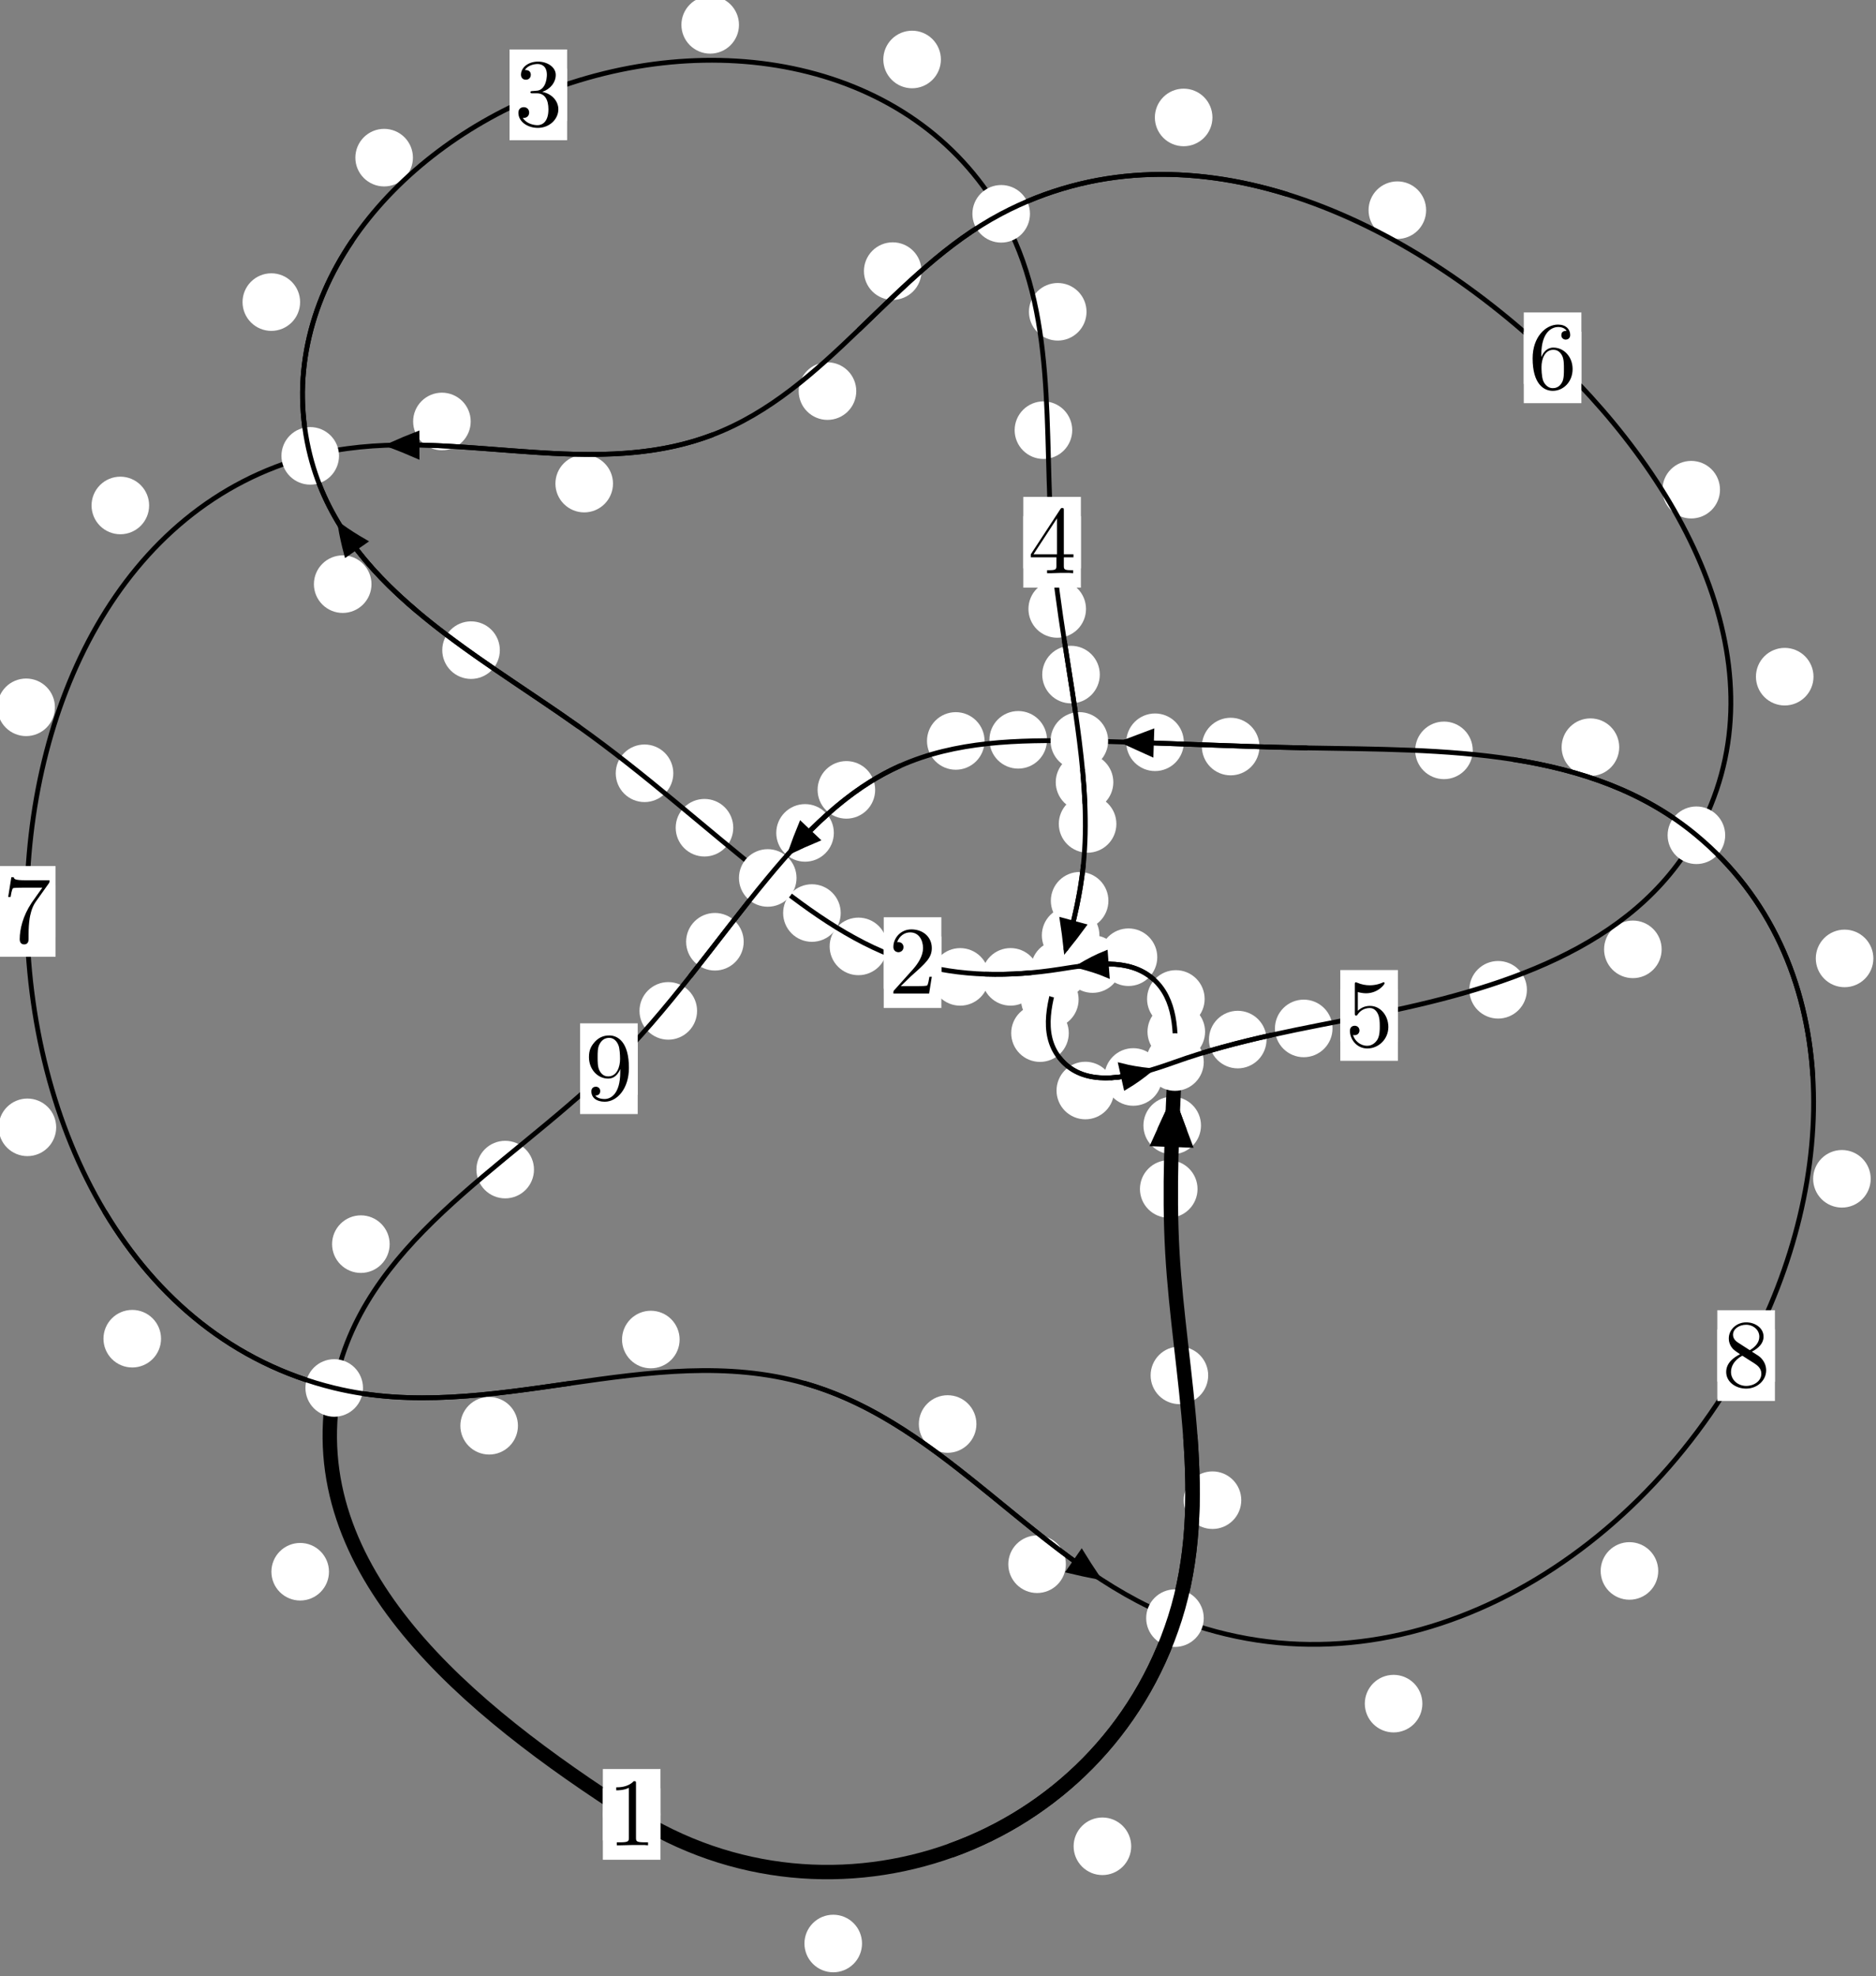 <?xml version="1.0"?>
<!-- Created by MetaPost 1.999 on 2021.07.05:2357 -->
<svg version="1.1" xmlns="http://www.w3.org/2000/svg" xmlns:xlink="http://www.w3.org/1999/xlink" width="194.79" height="205.178" viewBox="0 0 194.79 205.178">
<rect x="0" y="0" width="194.79" height="205.178" fill="#808080" stroke="none"/>
<!-- Original BoundingBox: -122.274017 -36.768417 72.516357 168.409164 -->
  <defs>
    <g transform="scale(0.01,0.01)" id="GLYPHcmr10_49">
      <path style="fill-rule: evenodd;" d="M294 -640C294 -664,294 -666,271 -666C209 -602,121 -602,89 -602L89 -571C109 -571,168 -571,220 -597L220 -79C220 -43,217 -31,127 -31L95 -31L95 -0L257 -0L130 -3L217 -3L257 -3L297 -3L384 -3L419 -0L419 -31L387 -31C297 -31,294 -42,294 -79"></path>
    </g>
    <g transform="scale(0.01,0.01)" id="GLYPHcmr10_50">
      <path style="fill-rule: evenodd;" d="M127 -77L233 -180C389 -318,449 -372,449 -472C449 -586,359 -666,237 -666C124 -666,50 -574,50 -485C50 -429,100 -429,103 -429C120 -429,155 -441,155 -482C155 -508,137 -534,102 -534C94 -534,92 -534,89 -533C112 -598,166 -635,224 -635C315 -635,358 -554,358 -472C358 -392,308 -313,253 -251L61 -37C50 -26,50 -24,50 -0L421 -0L449 -174L424 -174C419 -144,412 -100,402 -85C395 -77,329 -77,307 -77"></path>
    </g>
    <g transform="scale(0.01,0.01)" id="GLYPHcmr10_51">
      <path style="fill-rule: evenodd;" d="M290 -352C372 -379,430 -449,430 -528C430 -610,342 -666,246 -666C145 -666,69 -606,69 -530C69 -497,91 -478,120 -478C151 -478,171 -500,171 -529C171 -579,124 -579,109 -579C140 -628,206 -641,242 -641C283 -641,338 -619,338 -529C338 -517,336 -459,310 -415C280 -367,246 -364,221 -363C213 -362,189 -360,182 -360C174 -359,167 -358,167 -348C167 -337,174 -337,191 -337L235 -337C317 -337,354 -269,354 -171C354 -35,285 -6,241 -6C198 -6,123 -23,88 -82C123 -77,154 -99,154 -137C154 -173,127 -193,98 -193C74 -193,42 -179,42 -135C42 -44,135 22,244 22C366 22,457 -69,457 -171C457 -253,394 -331,290 -352"></path>
    </g>
    <g transform="scale(0.01,0.01)" id="GLYPHcmr10_52">
      <path style="fill-rule: evenodd;" d="M294 -165L294 -78C294 -42,292 -31,218 -31L197 -31L197 -0L332 -0L238 -3L290 -3L332 -3L374 -3L427 -3L468 -0L468 -31L447 -31C373 -31,371 -42,371 -78L371 -165L471 -165L471 -196L371 -196L371 -651C371 -671,371 -677,355 -677C346 -677,343 -677,335 -665L28 -196L28 -165M300 -196L56 -196L300 -569"></path>
    </g>
    <g transform="scale(0.01,0.01)" id="GLYPHcmr10_53">
      <path style="fill-rule: evenodd;" d="M449 -201C449 -320,367 -420,259 -420C211 -420,168 -404,132 -369L132 -564C152 -558,185 -551,217 -551C340 -551,410 -642,410 -655C410 -661,407 -666,400 -666C399 -666,397 -666,392 -663C372 -654,323 -634,256 -634C216 -634,170 -641,123 -662C115 -665,113 -665,111 -665C101 -665,101 -657,101 -641L101 -345C101 -327,101 -319,115 -319C122 -319,124 -322,128 -328C139 -344,176 -398,257 -398C309 -398,334 -352,342 -334C358 -297,360 -258,360 -208C360 -173,360 -113,336 -71C312 -32,275 -6,229 -6C156 -6,99 -59,82 -118C85 -117,88 -116,99 -116C132 -116,149 -141,149 -165C149 -189,132 -214,99 -214C85 -214,50 -207,50 -161C50 -75,119 22,231 22C347 22,449 -74,449 -201"></path>
    </g>
    <g transform="scale(0.01,0.01)" id="GLYPHcmr10_54">
      <path style="fill-rule: evenodd;" d="M132 -328L132 -352C132 -605,256 -641,307 -641C331 -641,373 -635,395 -601C380 -601,340 -601,340 -556C340 -525,364 -510,386 -510C402 -510,432 -519,432 -558C432 -618,388 -666,305 -666C177 -666,42 -537,42 -316C42 -49,158 22,251 22C362 22,457 -72,457 -204C457 -331,368 -427,257 -427C189 -427,152 -376,132 -328M251 -6C188 -6,158 -66,152 -81C134 -128,134 -208,134 -226C134 -304,166 -404,256 -404C272 -404,318 -404,349 -342C367 -305,367 -254,367 -205C367 -157,367 -107,350 -71C320 -11,274 -6,251 -6"></path>
    </g>
    <g transform="scale(0.01,0.01)" id="GLYPHcmr10_55">
      <path style="fill-rule: evenodd;" d="M476 -609C485 -621,485 -623,485 -644L242 -644C120 -644,118 -657,114 -676L89 -676L56 -470L81 -470C84 -486,93 -549,106 -561C113 -567,191 -567,204 -567L411 -567C400 -551,321 -442,299 -409C209 -274,176 -135,176 -33C176 -23,176 22,222 22C268 22,268 -23,268 -33L268 -84C268 -139,271 -194,279 -248C283 -271,297 -357,341 -419"></path>
    </g>
    <g transform="scale(0.01,0.01)" id="GLYPHcmr10_56">
      <path style="fill-rule: evenodd;" d="M163 -457C117 -487,113 -521,113 -538C113 -599,178 -641,249 -641C322 -641,386 -589,386 -517C386 -460,347 -412,287 -377M309 -362C381 -399,430 -451,430 -517C430 -609,341 -666,250 -666C150 -666,69 -592,69 -499C69 -481,71 -436,113 -389C124 -377,161 -352,186 -335C128 -306,42 -250,42 -151C42 -45,144 22,249 22C362 22,457 -61,457 -168C457 -204,446 -249,408 -291C389 -312,373 -322,309 -362M209 -320L332 -242C360 -223,407 -193,407 -132C407 -58,332 -6,250 -6C164 -6,92 -68,92 -151C92 -209,124 -273,209 -320"></path>
    </g>
    <g transform="scale(0.01,0.01)" id="GLYPHcmr10_57">
      <path style="fill-rule: evenodd;" d="M367 -318L367 -286C367 -52,263 -6,205 -6C188 -6,134 -8,107 -42C151 -42,159 -71,159 -88C159 -119,135 -134,113 -134C97 -134,67 -125,67 -86C67 -19,121 22,206 22C335 22,457 -114,457 -329C457 -598,342 -666,253 -666C198 -666,149 -648,106 -603C65 -558,42 -516,42 -441C42 -316,130 -218,242 -218C303 -218,344 -260,367 -318M243 -241C227 -241,181 -241,150 -304C132 -341,132 -391,132 -440C132 -494,132 -541,153 -578C180 -628,218 -641,253 -641C299 -641,332 -607,349 -562C361 -530,365 -467,365 -421C365 -338,331 -241,243 -241"></path>
    </g>
  </defs>
  <path d="M89.506 201.78C89.506 200.987,89.191 200.227,88.63 199.666C88.07 199.106,87.31 198.791,86.517 198.791C85.724 198.791,84.964 199.106,84.404 199.666C83.843 200.227,83.528 200.987,83.528 201.78C83.528 202.572,83.843 203.333,84.404 203.893C84.964 204.453,85.724 204.768,86.517 204.768C87.31 204.768,88.07 204.453,88.63 203.893C89.191 203.333,89.506 202.572,89.506 201.78Z" style="fill: rgb(100%,100%,100%);stroke: none;"></path>
  <path d="M68.576 188.375C68.576 187.582,68.261 186.822,67.701 186.261C67.14 185.701,66.38 185.386,65.587 185.386C64.795 185.386,64.035 185.701,63.474 186.261C62.914 186.822,62.599 187.582,62.599 188.375C62.599 189.167,62.914 189.927,63.474 190.488C64.035 191.048,64.795 191.363,65.587 191.363C66.38 191.363,67.14 191.048,67.701 190.488C68.261 189.927,68.576 189.167,68.576 188.375Z" style="fill: rgb(100%,100%,100%);stroke: none;"></path>
  <path d="M128.884 155.752C128.884 154.96,128.57 154.2,128.009 153.639C127.449 153.079,126.688 152.764,125.896 152.764C125.103 152.764,124.343 153.079,123.782 153.639C123.222 154.2,122.907 154.96,122.907 155.752C122.907 156.545,123.222 157.305,123.782 157.866C124.343 158.426,125.103 158.741,125.896 158.741C126.688 158.741,127.449 158.426,128.009 157.866C128.57 157.305,128.884 156.545,128.884 155.752Z" style="fill: rgb(100%,100%,100%);stroke: none;"></path>
  <path d="M117.455 191.685C117.455 190.893,117.14 190.132,116.579 189.572C116.019 189.011,115.259 188.697,114.466 188.697C113.673 188.697,112.913 189.011,112.353 189.572C111.792 190.132,111.477 190.893,111.477 191.685C111.477 192.478,111.792 193.238,112.353 193.799C112.913 194.359,113.673 194.674,114.466 194.674C115.259 194.674,116.019 194.359,116.579 193.799C117.14 193.238,117.455 192.478,117.455 191.685Z" style="fill: rgb(100%,100%,100%);stroke: none;"></path>
  <path d="M124.342 123.444C124.342 122.651,124.027 121.891,123.466 121.331C122.906 120.77,122.146 120.455,121.353 120.455C120.56 120.455,119.8 120.77,119.24 121.331C118.679 121.891,118.364 122.651,118.364 123.444C118.364 124.237,118.679 124.997,119.24 125.557C119.8 126.118,120.56 126.433,121.353 126.433C122.146 126.433,122.906 126.118,123.466 125.557C124.027 124.997,124.342 124.237,124.342 123.444Z" style="fill: rgb(100%,100%,100%);stroke: none;"></path>
  <path d="M125.449 142.794C125.449 142.001,125.134 141.241,124.574 140.68C124.014 140.12,123.253 139.805,122.461 139.805C121.668 139.805,120.908 140.12,120.347 140.68C119.787 141.241,119.472 142.001,119.472 142.794C119.472 143.586,119.787 144.347,120.347 144.907C120.908 145.468,121.668 145.782,122.461 145.782C123.253 145.782,124.014 145.468,124.574 144.907C125.134 144.347,125.449 143.586,125.449 142.794Z" style="fill: rgb(100%,100%,100%);stroke: none;"></path>
  <path d="M125.126 107.116C125.126 106.323,124.811 105.563,124.25 105.003C123.69 104.442,122.93 104.127,122.137 104.127C121.344 104.127,120.584 104.442,120.024 105.003C119.463 105.563,119.148 106.323,119.148 107.116C119.148 107.909,119.463 108.669,120.024 109.229C120.584 109.79,121.344 110.105,122.137 110.105C122.93 110.105,123.69 109.79,124.25 109.229C124.811 108.669,125.126 107.909,125.126 107.116Z" style="fill: rgb(100%,100%,100%);stroke: none;"></path>
  <path d="M124.702 116.85C124.702 116.057,124.387 115.297,123.827 114.737C123.266 114.176,122.506 113.861,121.713 113.861C120.921 113.861,120.16 114.176,119.6 114.737C119.039 115.297,118.725 116.057,118.725 116.85C118.725 117.643,119.039 118.403,119.6 118.963C120.16 119.524,120.921 119.839,121.713 119.839C122.506 119.839,123.266 119.524,123.827 118.963C124.387 118.403,124.702 117.643,124.702 116.85Z" style="fill: rgb(100%,100%,100%);stroke: none;"></path>
  <path d="M120.162 99.381C120.162 98.588,119.847 97.828,119.286 97.267C118.726 96.707,117.966 96.392,117.173 96.392C116.38 96.392,115.62 96.707,115.06 97.267C114.499 97.828,114.184 98.588,114.184 99.381C114.184 100.173,114.499 100.933,115.06 101.494C115.62 102.054,116.38 102.369,117.173 102.369C117.966 102.369,118.726 102.054,119.286 101.494C119.847 100.933,120.162 100.173,120.162 99.381Z" style="fill: rgb(100%,100%,100%);stroke: none;"></path>
  <path d="M125.081 103.714C125.081 102.921,124.766 102.161,124.205 101.6C123.645 101.04,122.885 100.725,122.092 100.725C121.299 100.725,120.539 101.04,119.979 101.6C119.418 102.161,119.103 102.921,119.103 103.714C119.103 104.506,119.418 105.266,119.979 105.827C120.539 106.387,121.299 106.702,122.092 106.702C122.885 106.702,123.645 106.387,124.205 105.827C124.766 105.266,125.081 104.506,125.081 103.714Z" style="fill: rgb(100%,100%,100%);stroke: none;"></path>
  <path d="M107.917 101.419C107.917 100.627,107.602 99.867,107.041 99.306C106.481 98.746,105.721 98.431,104.928 98.431C104.135 98.431,103.375 98.746,102.815 99.306C102.254 99.867,101.939 100.627,101.939 101.419C101.939 102.212,102.254 102.972,102.815 103.533C103.375 104.093,104.135 104.408,104.928 104.408C105.721 104.408,106.481 104.093,107.041 103.533C107.602 102.972,107.917 102.212,107.917 101.419Z" style="fill: rgb(100%,100%,100%);stroke: none;"></path>
  <path d="M116.433 100.092C116.433 99.299,116.118 98.539,115.558 97.978C114.997 97.418,114.237 97.103,113.445 97.103C112.652 97.103,111.892 97.418,111.331 97.978C110.771 98.539,110.456 99.299,110.456 100.092C110.456 100.884,110.771 101.644,111.331 102.205C111.892 102.765,112.652 103.08,113.445 103.08C114.237 103.08,114.997 102.765,115.558 102.205C116.118 101.644,116.433 100.884,116.433 100.092Z" style="fill: rgb(100%,100%,100%);stroke: none;"></path>
  <path d="M92.122 98.258C92.122 97.465,91.807 96.705,91.246 96.145C90.686 95.584,89.926 95.269,89.133 95.269C88.34 95.269,87.58 95.584,87.02 96.145C86.459 96.705,86.144 97.465,86.144 98.258C86.144 99.051,86.459 99.811,87.02 100.371C87.58 100.932,88.34 101.247,89.133 101.247C89.926 101.247,90.686 100.932,91.246 100.371C91.807 99.811,92.122 99.051,92.122 98.258Z" style="fill: rgb(100%,100%,100%);stroke: none;"></path>
  <path d="M102.686 101.422C102.686 100.63,102.371 99.87,101.811 99.309C101.25 98.749,100.49 98.434,99.697 98.434C98.904 98.434,98.144 98.749,97.584 99.309C97.023 99.87,96.708 100.63,96.708 101.422C96.708 102.215,97.023 102.975,97.584 103.536C98.144 104.096,98.904 104.411,99.697 104.411C100.49 104.411,101.25 104.096,101.811 103.536C102.371 102.975,102.686 102.215,102.686 101.422Z" style="fill: rgb(100%,100%,100%);stroke: none;"></path>
  <path d="M76.136 85.937C76.136 85.144,75.821 84.384,75.261 83.823C74.7 83.263,73.94 82.948,73.147 82.948C72.355 82.948,71.594 83.263,71.034 83.823C70.474 84.384,70.159 85.144,70.159 85.937C70.159 86.729,70.474 87.489,71.034 88.05C71.594 88.61,72.355 88.925,73.147 88.925C73.94 88.925,74.7 88.61,75.261 88.05C75.821 87.489,76.136 86.729,76.136 85.937Z" style="fill: rgb(100%,100%,100%);stroke: none;"></path>
  <path d="M87.293 94.793C87.293 94.001,86.978 93.24,86.417 92.68C85.857 92.119,85.097 91.805,84.304 91.805C83.511 91.805,82.751 92.119,82.191 92.68C81.63 93.24,81.315 94.001,81.315 94.793C81.315 95.586,81.63 96.346,82.191 96.907C82.751 97.467,83.511 97.782,84.304 97.782C85.097 97.782,85.857 97.467,86.417 96.907C86.978 96.346,87.293 95.586,87.293 94.793Z" style="fill: rgb(100%,100%,100%);stroke: none;"></path>
  <path d="M51.899 67.5C51.899 66.707,51.584 65.947,51.024 65.386C50.464 64.826,49.703 64.511,48.911 64.511C48.118 64.511,47.358 64.826,46.797 65.386C46.237 65.947,45.922 66.707,45.922 67.5C45.922 68.292,46.237 69.052,46.797 69.613C47.358 70.173,48.118 70.488,48.911 70.488C49.703 70.488,50.464 70.173,51.024 69.613C51.584 69.052,51.899 68.292,51.899 67.5Z" style="fill: rgb(100%,100%,100%);stroke: none;"></path>
  <path d="M69.911 80.284C69.911 79.492,69.596 78.732,69.036 78.171C68.475 77.611,67.715 77.296,66.923 77.296C66.13 77.296,65.37 77.611,64.809 78.171C64.249 78.732,63.934 79.492,63.934 80.284C63.934 81.077,64.249 81.837,64.809 82.398C65.37 82.958,66.13 83.273,66.923 83.273C67.715 83.273,68.475 82.958,69.036 82.398C69.596 81.837,69.911 81.077,69.911 80.284Z" style="fill: rgb(100%,100%,100%);stroke: none;"></path>
  <path d="M31.161 31.364C31.161 30.571,30.846 29.811,30.286 29.251C29.725 28.69,28.965 28.375,28.173 28.375C27.38 28.375,26.62 28.69,26.059 29.251C25.499 29.811,25.184 30.571,25.184 31.364C25.184 32.157,25.499 32.917,26.059 33.477C26.62 34.038,27.38 34.353,28.173 34.353C28.965 34.353,29.725 34.038,30.286 33.477C30.846 32.917,31.161 32.157,31.161 31.364Z" style="fill: rgb(100%,100%,100%);stroke: none;"></path>
  <path d="M38.572 60.649C38.572 59.856,38.257 59.096,37.696 58.536C37.136 57.975,36.376 57.66,35.583 57.66C34.79 57.66,34.03 57.975,33.47 58.536C32.909 59.096,32.594 59.856,32.594 60.649C32.594 61.442,32.909 62.202,33.47 62.762C34.03 63.323,34.79 63.638,35.583 63.638C36.376 63.638,37.136 63.323,37.696 62.762C38.257 62.202,38.572 61.442,38.572 60.649Z" style="fill: rgb(100%,100%,100%);stroke: none;"></path>
  <path d="M76.73 2.58C76.73 1.787,76.415 1.027,75.855 0.466C75.294 -0.094,74.534 -0.409,73.741 -0.409C72.949 -0.409,72.189 -0.094,71.628 0.466C71.068 1.027,70.753 1.787,70.753 2.58C70.753 3.372,71.068 4.132,71.628 4.693C72.189 5.253,72.949 5.568,73.741 5.568C74.534 5.568,75.294 5.253,75.855 4.693C76.415 4.132,76.73 3.372,76.73 2.58Z" style="fill: rgb(100%,100%,100%);stroke: none;"></path>
  <path d="M42.875 16.367C42.875 15.574,42.56 14.814,42 14.254C41.439 13.693,40.679 13.378,39.887 13.378C39.094 13.378,38.334 13.693,37.773 14.254C37.213 14.814,36.898 15.574,36.898 16.367C36.898 17.16,37.213 17.92,37.773 18.48C38.334 19.041,39.094 19.356,39.887 19.356C40.679 19.356,41.439 19.041,42 18.48C42.56 17.92,42.875 17.16,42.875 16.367Z" style="fill: rgb(100%,100%,100%);stroke: none;"></path>
  <path d="M112.817 32.371C112.817 31.578,112.502 30.818,111.941 30.258C111.381 29.697,110.62 29.382,109.828 29.382C109.035 29.382,108.275 29.697,107.714 30.258C107.154 30.818,106.839 31.578,106.839 32.371C106.839 33.164,107.154 33.924,107.714 34.484C108.275 35.045,109.035 35.36,109.828 35.36C110.62 35.36,111.381 35.045,111.941 34.484C112.502 33.924,112.817 33.164,112.817 32.371Z" style="fill: rgb(100%,100%,100%);stroke: none;"></path>
  <path d="M97.695 6.175C97.695 5.383,97.38 4.623,96.819 4.062C96.259 3.502,95.499 3.187,94.706 3.187C93.913 3.187,93.153 3.502,92.593 4.062C92.032 4.623,91.717 5.383,91.717 6.175C91.717 6.968,92.032 7.728,92.593 8.289C93.153 8.849,93.913 9.164,94.706 9.164C95.499 9.164,96.259 8.849,96.819 8.289C97.38 7.728,97.695 6.968,97.695 6.175Z" style="fill: rgb(100%,100%,100%);stroke: none;"></path>
  <path d="M112.763 63.223C112.763 62.431,112.448 61.67,111.888 61.11C111.327 60.55,110.567 60.235,109.774 60.235C108.982 60.235,108.221 60.55,107.661 61.11C107.1 61.67,106.786 62.431,106.786 63.223C106.786 64.016,107.1 64.776,107.661 65.337C108.221 65.897,108.982 66.212,109.774 66.212C110.567 66.212,111.327 65.897,111.888 65.337C112.448 64.776,112.763 64.016,112.763 63.223Z" style="fill: rgb(100%,100%,100%);stroke: none;"></path>
  <path d="M111.332 44.661C111.332 43.869,111.017 43.108,110.456 42.548C109.896 41.987,109.136 41.673,108.343 41.673C107.55 41.673,106.79 41.987,106.23 42.548C105.669 43.108,105.354 43.869,105.354 44.661C105.354 45.454,105.669 46.214,106.23 46.775C106.79 47.335,107.55 47.65,108.343 47.65C109.136 47.65,109.896 47.335,110.456 46.775C111.017 46.214,111.332 45.454,111.332 44.661Z" style="fill: rgb(100%,100%,100%);stroke: none;"></path>
  <path d="M115.599 81.212C115.599 80.419,115.284 79.659,114.723 79.098C114.163 78.538,113.402 78.223,112.61 78.223C111.817 78.223,111.057 78.538,110.496 79.098C109.936 79.659,109.621 80.419,109.621 81.212C109.621 82.004,109.936 82.765,110.496 83.325C111.057 83.886,111.817 84.201,112.61 84.201C113.402 84.201,114.163 83.886,114.723 83.325C115.284 82.765,115.599 82.004,115.599 81.212Z" style="fill: rgb(100%,100%,100%);stroke: none;"></path>
  <path d="M114.195 70.037C114.195 69.244,113.88 68.484,113.32 67.924C112.76 67.363,111.999 67.048,111.207 67.048C110.414 67.048,109.654 67.363,109.093 67.924C108.533 68.484,108.218 69.244,108.218 70.037C108.218 70.83,108.533 71.59,109.093 72.15C109.654 72.711,110.414 73.026,111.207 73.026C111.999 73.026,112.76 72.711,113.32 72.15C113.88 71.59,114.195 70.83,114.195 70.037Z" style="fill: rgb(100%,100%,100%);stroke: none;"></path>
  <path d="M115.089 93.519C115.089 92.727,114.774 91.966,114.214 91.406C113.653 90.846,112.893 90.531,112.101 90.531C111.308 90.531,110.548 90.846,109.987 91.406C109.427 91.966,109.112 92.727,109.112 93.519C109.112 94.312,109.427 95.072,109.987 95.633C110.548 96.193,111.308 96.508,112.101 96.508C112.893 96.508,113.653 96.193,114.214 95.633C114.774 95.072,115.089 94.312,115.089 93.519Z" style="fill: rgb(100%,100%,100%);stroke: none;"></path>
  <path d="M115.916 85.541C115.916 84.748,115.602 83.988,115.041 83.428C114.481 82.867,113.72 82.552,112.928 82.552C112.135 82.552,111.375 82.867,110.814 83.428C110.254 83.988,109.939 84.748,109.939 85.541C109.939 86.334,110.254 87.094,110.814 87.654C111.375 88.215,112.135 88.53,112.928 88.53C113.72 88.53,114.481 88.215,115.041 87.654C115.602 87.094,115.916 86.334,115.916 85.541Z" style="fill: rgb(100%,100%,100%);stroke: none;"></path>
  <path d="M111.993 103.771C111.993 102.978,111.678 102.218,111.118 101.657C110.557 101.097,109.797 100.782,109.004 100.782C108.212 100.782,107.452 101.097,106.891 101.657C106.331 102.218,106.016 102.978,106.016 103.771C106.016 104.563,106.331 105.323,106.891 105.884C107.452 106.444,108.212 106.759,109.004 106.759C109.797 106.759,110.557 106.444,111.118 105.884C111.678 105.323,111.993 104.563,111.993 103.771Z" style="fill: rgb(100%,100%,100%);stroke: none;"></path>
  <path d="M114.155 97.109C114.155 96.316,113.84 95.556,113.28 94.996C112.719 94.435,111.959 94.12,111.167 94.12C110.374 94.12,109.614 94.435,109.053 94.996C108.493 95.556,108.178 96.316,108.178 97.109C108.178 97.902,108.493 98.662,109.053 99.222C109.614 99.783,110.374 100.098,111.167 100.098C111.959 100.098,112.719 99.783,113.28 99.222C113.84 98.662,114.155 97.902,114.155 97.109Z" style="fill: rgb(100%,100%,100%);stroke: none;"></path>
  <path d="M115.681 113.221C115.681 112.429,115.367 111.668,114.806 111.108C114.246 110.547,113.485 110.233,112.693 110.233C111.9 110.233,111.14 110.547,110.579 111.108C110.019 111.668,109.704 112.429,109.704 113.221C109.704 114.014,110.019 114.774,110.579 115.335C111.14 115.895,111.9 116.21,112.693 116.21C113.485 116.21,114.246 115.895,114.806 115.335C115.367 114.774,115.681 114.014,115.681 113.221Z" style="fill: rgb(100%,100%,100%);stroke: none;"></path>
  <path d="M110.974 107.26C110.974 106.468,110.659 105.708,110.098 105.147C109.538 104.587,108.778 104.272,107.985 104.272C107.192 104.272,106.432 104.587,105.872 105.147C105.311 105.708,104.996 106.468,104.996 107.26C104.996 108.053,105.311 108.813,105.872 109.374C106.432 109.934,107.192 110.249,107.985 110.249C108.778 110.249,109.538 109.934,110.098 109.374C110.659 108.813,110.974 108.053,110.974 107.26Z" style="fill: rgb(100%,100%,100%);stroke: none;"></path>
  <path d="M131.507 107.931C131.507 107.139,131.192 106.378,130.632 105.818C130.071 105.258,129.311 104.943,128.518 104.943C127.726 104.943,126.966 105.258,126.405 105.818C125.845 106.378,125.53 107.139,125.53 107.931C125.53 108.724,125.845 109.484,126.405 110.045C126.966 110.605,127.726 110.92,128.518 110.92C129.311 110.92,130.071 110.605,130.632 110.045C131.192 109.484,131.507 108.724,131.507 107.931Z" style="fill: rgb(100%,100%,100%);stroke: none;"></path>
  <path d="M120.655 111.814C120.655 111.021,120.34 110.261,119.78 109.701C119.219 109.14,118.459 108.825,117.666 108.825C116.874 108.825,116.113 109.14,115.553 109.701C114.992 110.261,114.677 111.021,114.677 111.814C114.677 112.607,114.992 113.367,115.553 113.927C116.113 114.488,116.874 114.803,117.666 114.803C118.459 114.803,119.219 114.488,119.78 113.927C120.34 113.367,120.655 112.607,120.655 111.814Z" style="fill: rgb(100%,100%,100%);stroke: none;"></path>
  <path d="M158.542 102.762C158.542 101.969,158.228 101.209,157.667 100.649C157.107 100.088,156.346 99.773,155.554 99.773C154.761 99.773,154.001 100.088,153.44 100.649C152.88 101.209,152.565 101.969,152.565 102.762C152.565 103.555,152.88 104.315,153.44 104.876C154.001 105.436,154.761 105.751,155.554 105.751C156.346 105.751,157.107 105.436,157.667 104.876C158.228 104.315,158.542 103.555,158.542 102.762Z" style="fill: rgb(100%,100%,100%);stroke: none;"></path>
  <path d="M138.359 106.773C138.359 105.981,138.044 105.22,137.483 104.66C136.923 104.099,136.163 103.784,135.37 103.784C134.577 103.784,133.817 104.099,133.257 104.66C132.696 105.22,132.381 105.981,132.381 106.773C132.381 107.566,132.696 108.326,133.257 108.887C133.817 109.447,134.577 109.762,135.37 109.762C136.163 109.762,136.923 109.447,137.483 108.887C138.044 108.326,138.359 107.566,138.359 106.773Z" style="fill: rgb(100%,100%,100%);stroke: none;"></path>
  <path d="M188.3 70.254C188.3 69.461,187.985 68.701,187.425 68.14C186.865 67.58,186.104 67.265,185.312 67.265C184.519 67.265,183.759 67.58,183.198 68.14C182.638 68.701,182.323 69.461,182.323 70.254C182.323 71.046,182.638 71.807,183.198 72.367C183.759 72.928,184.519 73.243,185.312 73.243C186.104 73.243,186.865 72.928,187.425 72.367C187.985 71.807,188.3 71.046,188.3 70.254Z" style="fill: rgb(100%,100%,100%);stroke: none;"></path>
  <path d="M172.534 98.564C172.534 97.771,172.219 97.011,171.658 96.45C171.098 95.89,170.338 95.575,169.545 95.575C168.752 95.575,167.992 95.89,167.432 96.45C166.871 97.011,166.556 97.771,166.556 98.564C166.556 99.356,166.871 100.117,167.432 100.677C167.992 101.238,168.752 101.553,169.545 101.553C170.338 101.553,171.098 101.238,171.658 100.677C172.219 100.117,172.534 99.356,172.534 98.564Z" style="fill: rgb(100%,100%,100%);stroke: none;"></path>
  <path d="M148.079 21.82C148.079 21.028,147.764 20.267,147.204 19.707C146.644 19.147,145.883 18.832,145.091 18.832C144.298 18.832,143.538 19.147,142.977 19.707C142.417 20.267,142.102 21.028,142.102 21.82C142.102 22.613,142.417 23.373,142.977 23.934C143.538 24.494,144.298 24.809,145.091 24.809C145.883 24.809,146.644 24.494,147.204 23.934C147.764 23.373,148.079 22.613,148.079 21.82Z" style="fill: rgb(100%,100%,100%);stroke: none;"></path>
  <path d="M178.592 50.84C178.592 50.048,178.277 49.287,177.717 48.727C177.156 48.166,176.396 47.852,175.603 47.852C174.811 47.852,174.051 48.166,173.49 48.727C172.93 49.287,172.615 50.048,172.615 50.84C172.615 51.633,172.93 52.393,173.49 52.954C174.051 53.514,174.811 53.829,175.603 53.829C176.396 53.829,177.156 53.514,177.717 52.954C178.277 52.393,178.592 51.633,178.592 50.84Z" style="fill: rgb(100%,100%,100%);stroke: none;"></path>
  <path d="M95.682 28.147C95.682 27.354,95.367 26.594,94.807 26.033C94.246 25.473,93.486 25.158,92.693 25.158C91.901 25.158,91.14 25.473,90.58 26.033C90.02 26.594,89.705 27.354,89.705 28.147C89.705 28.939,90.02 29.7,90.58 30.26C91.14 30.821,91.901 31.136,92.693 31.136C93.486 31.136,94.246 30.821,94.807 30.26C95.367 29.7,95.682 28.939,95.682 28.147Z" style="fill: rgb(100%,100%,100%);stroke: none;"></path>
  <path d="M125.89 12.194C125.89 11.402,125.576 10.641,125.015 10.081C124.455 9.52,123.694 9.205,122.902 9.205C122.109 9.205,121.349 9.52,120.788 10.081C120.228 10.641,119.913 11.402,119.913 12.194C119.913 12.987,120.228 13.747,120.788 14.308C121.349 14.868,122.109 15.183,122.902 15.183C123.694 15.183,124.455 14.868,125.015 14.308C125.576 13.747,125.89 12.987,125.89 12.194Z" style="fill: rgb(100%,100%,100%);stroke: none;"></path>
  <path d="M63.649 50.209C63.649 49.416,63.334 48.656,62.773 48.096C62.213 47.535,61.453 47.22,60.66 47.22C59.867 47.22,59.107 47.535,58.547 48.096C57.986 48.656,57.671 49.416,57.671 50.209C57.671 51.002,57.986 51.762,58.547 52.322C59.107 52.883,59.867 53.198,60.66 53.198C61.453 53.198,62.213 52.883,62.773 52.322C63.334 51.762,63.649 51.002,63.649 50.209Z" style="fill: rgb(100%,100%,100%);stroke: none;"></path>
  <path d="M88.909 40.606C88.909 39.813,88.594 39.053,88.033 38.493C87.473 37.932,86.713 37.617,85.92 37.617C85.127 37.617,84.367 37.932,83.807 38.493C83.246 39.053,82.931 39.813,82.931 40.606C82.931 41.399,83.246 42.159,83.807 42.719C84.367 43.28,85.127 43.595,85.92 43.595C86.713 43.595,87.473 43.28,88.033 42.719C88.594 42.159,88.909 41.399,88.909 40.606Z" style="fill: rgb(100%,100%,100%);stroke: none;"></path>
  <path d="M15.484 52.479C15.484 51.686,15.169 50.926,14.609 50.366C14.048 49.805,13.288 49.49,12.495 49.49C11.703 49.49,10.942 49.805,10.382 50.366C9.822 50.926,9.507 51.686,9.507 52.479C9.507 53.272,9.822 54.032,10.382 54.592C10.942 55.153,11.703 55.468,12.495 55.468C13.288 55.468,14.048 55.153,14.609 54.592C15.169 54.032,15.484 53.272,15.484 52.479Z" style="fill: rgb(100%,100%,100%);stroke: none;"></path>
  <path d="M48.874 43.757C48.874 42.964,48.559 42.204,47.999 41.643C47.438 41.083,46.678 40.768,45.885 40.768C45.093 40.768,44.333 41.083,43.772 41.643C43.212 42.204,42.897 42.964,42.897 43.757C42.897 44.549,43.212 45.31,43.772 45.87C44.333 46.431,45.093 46.746,45.885 46.746C46.678 46.746,47.438 46.431,47.999 45.87C48.559 45.31,48.874 44.549,48.874 43.757Z" style="fill: rgb(100%,100%,100%);stroke: none;"></path>
  <path d="M5.834 117.042C5.834 116.25,5.519 115.489,4.959 114.929C4.398 114.369,3.638 114.054,2.845 114.054C2.053 114.054,1.293 114.369,0.732 114.929C0.172 115.489,-0.143 116.25,-0.143 117.042C-0.143 117.835,0.172 118.595,0.732 119.156C1.293 119.716,2.053 120.031,2.845 120.031C3.638 120.031,4.398 119.716,4.959 119.156C5.519 118.595,5.834 117.835,5.834 117.042Z" style="fill: rgb(100%,100%,100%);stroke: none;"></path>
  <path d="M5.703 73.435C5.703 72.642,5.389 71.882,4.828 71.321C4.268 70.761,3.507 70.446,2.715 70.446C1.922 70.446,1.162 70.761,0.601 71.321C0.041 71.882,-0.274 72.642,-0.274 73.435C-0.274 74.227,0.041 74.988,0.601 75.548C1.162 76.108,1.922 76.423,2.715 76.423C3.507 76.423,4.268 76.108,4.828 75.548C5.389 74.988,5.703 74.227,5.703 73.435Z" style="fill: rgb(100%,100%,100%);stroke: none;"></path>
  <path d="M53.779 148.025C53.779 147.232,53.464 146.472,52.903 145.911C52.343 145.351,51.582 145.036,50.79 145.036C49.997 145.036,49.237 145.351,48.676 145.911C48.116 146.472,47.801 147.232,47.801 148.025C47.801 148.817,48.116 149.578,48.676 150.138C49.237 150.699,49.997 151.014,50.79 151.014C51.582 151.014,52.343 150.699,52.903 150.138C53.464 149.578,53.779 148.817,53.779 148.025Z" style="fill: rgb(100%,100%,100%);stroke: none;"></path>
  <path d="M16.721 138.986C16.721 138.194,16.406 137.433,15.846 136.873C15.285 136.312,14.525 135.998,13.733 135.998C12.94 135.998,12.18 136.312,11.619 136.873C11.059 137.433,10.744 138.194,10.744 138.986C10.744 139.779,11.059 140.539,11.619 141.1C12.18 141.66,12.94 141.975,13.733 141.975C14.525 141.975,15.285 141.66,15.846 141.1C16.406 140.539,16.721 139.779,16.721 138.986Z" style="fill: rgb(100%,100%,100%);stroke: none;"></path>
  <path d="M101.384 147.844C101.384 147.051,101.069 146.291,100.508 145.731C99.948 145.17,99.188 144.855,98.395 144.855C97.602 144.855,96.842 145.17,96.282 145.731C95.721 146.291,95.406 147.051,95.406 147.844C95.406 148.637,95.721 149.397,96.282 149.957C96.842 150.518,97.602 150.833,98.395 150.833C99.188 150.833,99.948 150.518,100.508 149.957C101.069 149.397,101.384 148.637,101.384 147.844Z" style="fill: rgb(100%,100%,100%);stroke: none;"></path>
  <path d="M70.566 139.074C70.566 138.281,70.251 137.521,69.69 136.96C69.13 136.4,68.369 136.085,67.577 136.085C66.784 136.085,66.024 136.4,65.463 136.96C64.903 137.521,64.588 138.281,64.588 139.074C64.588 139.866,64.903 140.627,65.463 141.187C66.024 141.747,66.784 142.062,67.577 142.062C68.369 142.062,69.13 141.747,69.69 141.187C70.251 140.627,70.566 139.866,70.566 139.074Z" style="fill: rgb(100%,100%,100%);stroke: none;"></path>
  <path d="M147.689 176.876C147.689 176.083,147.374 175.323,146.814 174.762C146.253 174.202,145.493 173.887,144.7 173.887C143.908 173.887,143.148 174.202,142.587 174.762C142.027 175.323,141.712 176.083,141.712 176.876C141.712 177.668,142.027 178.428,142.587 178.989C143.148 179.549,143.908 179.864,144.7 179.864C145.493 179.864,146.253 179.549,146.814 178.989C147.374 178.428,147.689 177.668,147.689 176.876Z" style="fill: rgb(100%,100%,100%);stroke: none;"></path>
  <path d="M110.671 162.402C110.671 161.609,110.356 160.849,109.796 160.289C109.235 159.728,108.475 159.413,107.683 159.413C106.89 159.413,106.13 159.728,105.569 160.289C105.009 160.849,104.694 161.609,104.694 162.402C104.694 163.195,105.009 163.955,105.569 164.515C106.13 165.076,106.89 165.391,107.683 165.391C108.475 165.391,109.235 165.076,109.796 164.515C110.356 163.955,110.671 163.195,110.671 162.402Z" style="fill: rgb(100%,100%,100%);stroke: none;"></path>
  <path d="M194.24 122.386C194.24 121.594,193.925 120.833,193.365 120.273C192.804 119.712,192.044 119.397,191.252 119.397C190.459 119.397,189.699 119.712,189.138 120.273C188.578 120.833,188.263 121.594,188.263 122.386C188.263 123.179,188.578 123.939,189.138 124.5C189.699 125.06,190.459 125.375,191.252 125.375C192.044 125.375,192.804 125.06,193.365 124.5C193.925 123.939,194.24 123.179,194.24 122.386Z" style="fill: rgb(100%,100%,100%);stroke: none;"></path>
  <path d="M172.178 163.099C172.178 162.306,171.863 161.546,171.303 160.985C170.742 160.425,169.982 160.11,169.189 160.11C168.397 160.11,167.637 160.425,167.076 160.985C166.516 161.546,166.201 162.306,166.201 163.099C166.201 163.891,166.516 164.652,167.076 165.212C167.637 165.772,168.397 166.087,169.189 166.087C169.982 166.087,170.742 165.772,171.303 165.212C171.863 164.652,172.178 163.891,172.178 163.099Z" style="fill: rgb(100%,100%,100%);stroke: none;"></path>
  <path d="M168.126 77.574C168.126 76.781,167.811 76.021,167.251 75.461C166.69 74.9,165.93 74.585,165.137 74.585C164.345 74.585,163.584 74.9,163.024 75.461C162.463 76.021,162.148 76.781,162.148 77.574C162.148 78.367,162.463 79.127,163.024 79.688C163.584 80.248,164.345 80.563,165.137 80.563C165.93 80.563,166.69 80.248,167.251 79.688C167.811 79.127,168.126 78.367,168.126 77.574Z" style="fill: rgb(100%,100%,100%);stroke: none;"></path>
  <path d="M194.516 99.505C194.516 98.712,194.201 97.952,193.641 97.391C193.08 96.831,192.32 96.516,191.528 96.516C190.735 96.516,189.975 96.831,189.414 97.391C188.854 97.952,188.539 98.712,188.539 99.505C188.539 100.297,188.854 101.058,189.414 101.618C189.975 102.179,190.735 102.494,191.528 102.494C192.32 102.494,193.08 102.179,193.641 101.618C194.201 101.058,194.516 100.297,194.516 99.505Z" style="fill: rgb(100%,100%,100%);stroke: none;"></path>
  <path d="M130.772 77.509C130.772 76.716,130.457 75.956,129.897 75.396C129.336 74.835,128.576 74.52,127.783 74.52C126.991 74.52,126.23 74.835,125.67 75.396C125.109 75.956,124.795 76.716,124.795 77.509C124.795 78.302,125.109 79.062,125.67 79.622C126.23 80.183,126.991 80.498,127.783 80.498C128.576 80.498,129.336 80.183,129.897 79.622C130.457 79.062,130.772 78.302,130.772 77.509Z" style="fill: rgb(100%,100%,100%);stroke: none;"></path>
  <path d="M152.92 77.904C152.92 77.112,152.606 76.352,152.045 75.791C151.485 75.231,150.724 74.916,149.932 74.916C149.139 74.916,148.379 75.231,147.818 75.791C147.258 76.352,146.943 77.112,146.943 77.904C146.943 78.697,147.258 79.457,147.818 80.018C148.379 80.578,149.139 80.893,149.932 80.893C150.724 80.893,151.485 80.578,152.045 80.018C152.606 79.457,152.92 78.697,152.92 77.904Z" style="fill: rgb(100%,100%,100%);stroke: none;"></path>
  <path d="M108.712 76.811C108.712 76.018,108.397 75.258,107.837 74.697C107.276 74.137,106.516 73.822,105.724 73.822C104.931 73.822,104.171 74.137,103.61 74.697C103.05 75.258,102.735 76.018,102.735 76.811C102.735 77.603,103.05 78.364,103.61 78.924C104.171 79.484,104.931 79.799,105.724 79.799C106.516 79.799,107.276 79.484,107.837 78.924C108.397 78.364,108.712 77.603,108.712 76.811Z" style="fill: rgb(100%,100%,100%);stroke: none;"></path>
  <path d="M122.92 77.064C122.92 76.272,122.605 75.511,122.045 74.951C121.484 74.39,120.724 74.075,119.932 74.075C119.139 74.075,118.379 74.39,117.818 74.951C117.258 75.511,116.943 76.272,116.943 77.064C116.943 77.857,117.258 78.617,117.818 79.178C118.379 79.738,119.139 80.053,119.932 80.053C120.724 80.053,121.484 79.738,122.045 79.178C122.605 78.617,122.92 77.857,122.92 77.064Z" style="fill: rgb(100%,100%,100%);stroke: none;"></path>
  <path d="M90.87 82.006C90.87 81.214,90.555 80.454,89.995 79.893C89.434 79.333,88.674 79.018,87.882 79.018C87.089 79.018,86.329 79.333,85.768 79.893C85.208 80.454,84.893 81.214,84.893 82.006C84.893 82.799,85.208 83.559,85.768 84.12C86.329 84.68,87.089 84.995,87.882 84.995C88.674 84.995,89.434 84.68,89.995 84.12C90.555 83.559,90.87 82.799,90.87 82.006Z" style="fill: rgb(100%,100%,100%);stroke: none;"></path>
  <path d="M102.229 76.927C102.229 76.134,101.914 75.374,101.354 74.814C100.793 74.253,100.033 73.938,99.241 73.938C98.448 73.938,97.688 74.253,97.127 74.814C96.567 75.374,96.252 76.134,96.252 76.927C96.252 77.72,96.567 78.48,97.127 79.04C97.688 79.601,98.448 79.916,99.241 79.916C100.033 79.916,100.793 79.601,101.354 79.04C101.914 78.48,102.229 77.72,102.229 76.927Z" style="fill: rgb(100%,100%,100%);stroke: none;"></path>
  <path d="M77.22 97.774C77.22 96.981,76.905 96.221,76.344 95.661C75.784 95.1,75.024 94.785,74.231 94.785C73.438 94.785,72.678 95.1,72.118 95.661C71.557 96.221,71.242 96.981,71.242 97.774C71.242 98.567,71.557 99.327,72.118 99.887C72.678 100.448,73.438 100.763,74.231 100.763C75.024 100.763,75.784 100.448,76.344 99.887C76.905 99.327,77.22 98.567,77.22 97.774Z" style="fill: rgb(100%,100%,100%);stroke: none;"></path>
  <path d="M86.58 86.474C86.58 85.681,86.265 84.921,85.704 84.361C85.144 83.8,84.384 83.485,83.591 83.485C82.798 83.485,82.038 83.8,81.478 84.361C80.917 84.921,80.602 85.681,80.602 86.474C80.602 87.267,80.917 88.027,81.478 88.587C82.038 89.148,82.798 89.463,83.591 89.463C84.384 89.463,85.144 89.148,85.704 88.587C86.265 88.027,86.58 87.267,86.58 86.474Z" style="fill: rgb(100%,100%,100%);stroke: none;"></path>
  <path d="M55.445 121.429C55.445 120.637,55.13 119.877,54.57 119.316C54.009 118.756,53.249 118.441,52.457 118.441C51.664 118.441,50.904 118.756,50.343 119.316C49.783 119.877,49.468 120.637,49.468 121.429C49.468 122.222,49.783 122.982,50.343 123.543C50.904 124.103,51.664 124.418,52.457 124.418C53.249 124.418,54.009 124.103,54.57 123.543C55.13 122.982,55.445 122.222,55.445 121.429Z" style="fill: rgb(100%,100%,100%);stroke: none;"></path>
  <path d="M72.379 104.952C72.379 104.159,72.064 103.399,71.504 102.839C70.943 102.278,70.183 101.963,69.39 101.963C68.598 101.963,67.837 102.278,67.277 102.839C66.716 103.399,66.401 104.159,66.401 104.952C66.401 105.745,66.716 106.505,67.277 107.065C67.837 107.626,68.598 107.941,69.39 107.941C70.183 107.941,70.943 107.626,71.504 107.065C72.064 106.505,72.379 105.745,72.379 104.952Z" style="fill: rgb(100%,100%,100%);stroke: none;"></path>
  <path d="M34.158 163.181C34.158 162.388,33.843 161.628,33.282 161.068C32.722 160.507,31.961 160.192,31.169 160.192C30.376 160.192,29.616 160.507,29.055 161.068C28.495 161.628,28.18 162.388,28.18 163.181C28.18 163.974,28.495 164.734,29.055 165.294C29.616 165.855,30.376 166.17,31.169 166.17C31.961 166.17,32.722 165.855,33.282 165.294C33.843 164.734,34.158 163.974,34.158 163.181Z" style="fill: rgb(100%,100%,100%);stroke: none;"></path>
  <path d="M40.459 129.169C40.459 128.376,40.144 127.616,39.583 127.056C39.023 126.495,38.263 126.18,37.47 126.18C36.677 126.18,35.917 126.495,35.357 127.056C34.796 127.616,34.481 128.376,34.481 129.169C34.481 129.962,34.796 130.722,35.357 131.282C35.917 131.843,36.677 132.158,37.47 132.158C38.263 132.158,39.023 131.843,39.583 131.282C40.144 130.722,40.459 129.962,40.459 129.169Z" style="fill: rgb(100%,100%,100%);stroke: none;"></path>
  <path d="M65.587 188.375C86.517 201.78,114.466 191.685,122 168C125.896 155.752,122.461 142.794,121.73 130.028C121.353 123.444,121.713 116.85,122 110.264C122.137 107.116,122.092 103.714,119.75 101.65C117.173 99.381,113.445 100.092,110.026 100.625C104.928 101.419,99.697 101.422,94.752 99.941C89.133 98.258,84.304 94.793,79.717 91.152C73.147 85.937,66.923 80.284,60.081 75.429C48.911 67.5,35.583 60.649,32.212 47.328C28.173 31.364,39.887 16.367,55.896 9.847C73.741 2.58,94.706 6.175,103.956 22.199C109.828 32.371,108.343 44.661,109.24 56.301C109.774 63.223,111.207 70.037,112.071 76.924C112.61 81.212,112.928 85.541,112.482 89.841C112.101 93.519,111.167 97.109,110.026 100.625C109.004 103.771,107.985 107.26,110 109.812C112.693 113.221,117.666 111.814,122 110.264C128.518 107.931,135.37 106.773,142.156 105.425C155.554 102.762,169.545 98.564,176.142 86.719C185.312 70.254,175.603 50.84,161.208 37.149C145.091 21.82,122.902 12.194,103.956 22.199C92.693 28.147,85.92 40.606,73.949 45.157C60.66 50.209,45.885 43.757,32.212 47.328C12.495 52.479,2.715 73.435,2.778 94.621C2.845 117.042,13.733 138.986,34.704 144.101C50.79 148.025,67.577 139.074,83.54 143.616C98.395 147.844,107.683 162.402,122 168C144.7 176.876,169.189 163.099,181.306 140.74C191.252 122.386,191.528 99.505,176.142 86.719C165.137 77.574,149.932 77.904,135.643 77.649C127.783 77.509,119.932 77.064,112.071 76.924C105.724 76.811,99.241 76.927,93.434 79.523C87.882 82.006,83.591 86.474,79.717 91.152C74.231 97.774,69.39 104.952,63.223 110.953C52.457 121.429,37.47 129.169,34.704 144.101C31.169 163.181,48.511 177.438,65.587 188.375" style="stroke:rgb(0%,0%,0%); stroke-width: 0.498;stroke-linecap: round;stroke-linejoin: round;stroke-miterlimit: 10;fill: none;"></path>
  <path d="M65.587 188.375C86.517 201.78,114.466 191.685,122 168C125.896 155.752,122.461 142.794,121.73 130.028C121.353 123.444,121.713 116.85,122 110.264" style="stroke:rgb(0%,0%,0%); stroke-width: 1.494;stroke-linecap: round;stroke-linejoin: round;stroke-miterlimit: 10;fill: none;"></path>
  <path d="M34.704 144.101C31.169 163.181,48.511 177.438,65.587 188.375" style="stroke:rgb(0%,0%,0%); stroke-width: 1.494;stroke-linecap: round;stroke-linejoin: round;stroke-miterlimit: 10;fill: none;"></path>
  <path d="M124.989 168C124.989 167.207,124.674 166.447,124.113 165.887C123.553 165.326,122.793 165.011,122 165.011C121.207 165.011,120.447 165.326,119.887 165.887C119.326 166.447,119.011 167.207,119.011 168C119.011 168.793,119.326 169.553,119.887 170.113C120.447 170.674,121.207 170.989,122 170.989C122.793 170.989,123.553 170.674,124.113 170.113C124.674 169.553,124.989 168.793,124.989 168Z" style="fill: rgb(100%,100%,100%);stroke: none;"></path>
  <path d="M98.817 192.096C109.362 188.288,118.233 179.843,122 168C123.948 161.876,124.063 155.575,123.6 149.208" style="stroke:rgb(0%,0%,0%); stroke-width: 1.494;stroke-linecap: round;stroke-linejoin: round;stroke-miterlimit: 10;fill: none;"></path>
  <path d="M113.014 100.625C113.014 99.832,112.699 99.072,112.139 98.511C111.578 97.951,110.818 97.636,110.026 97.636C109.233 97.636,108.473 97.951,107.912 98.511C107.352 99.072,107.037 99.832,107.037 100.625C107.037 101.417,107.352 102.178,107.912 102.738C108.473 103.298,109.233 103.613,110.026 103.613C110.818 103.613,111.578 103.298,112.139 102.738C112.699 102.178,113.014 101.417,113.014 100.625Z" style="fill: rgb(100%,100%,100%);stroke: none;"></path>
  <path d="M115.203 100.086C113.522 100.047,111.735 100.358,110.026 100.625C107.477 101.022,104.895 101.222,102.332 101.136" style="stroke:rgb(0%,0%,0%); stroke-width: 0.498;stroke-linecap: round;stroke-linejoin: round;stroke-miterlimit: 10;fill: none;"></path>
  <path d="M35.201 47.328C35.201 46.536,34.886 45.776,34.326 45.215C33.765 44.655,33.005 44.34,32.212 44.34C31.42 44.34,30.659 44.655,30.099 45.215C29.538 45.776,29.224 46.536,29.224 47.328C29.224 48.121,29.538 48.881,30.099 49.442C30.659 50.002,31.42 50.317,32.212 50.317C33.005 50.317,33.765 50.002,34.326 49.442C34.886 48.881,35.201 48.121,35.201 47.328Z" style="fill: rgb(100%,100%,100%);stroke: none;"></path>
  <path d="M43.222 63.4C38.072 59.032,33.898 53.989,32.212 47.328C30.192 39.346,32.111 31.606,36.536 25.046" style="stroke:rgb(0%,0%,0%); stroke-width: 0.498;stroke-linecap: round;stroke-linejoin: round;stroke-miterlimit: 10;fill: none;"></path>
  <path d="M115.06 76.924C115.06 76.131,114.745 75.371,114.185 74.811C113.624 74.25,112.864 73.935,112.071 73.935C111.279 73.935,110.519 74.25,109.958 74.811C109.398 75.371,109.083 76.131,109.083 76.924C109.083 77.717,109.398 78.477,109.958 79.037C110.519 79.598,111.279 79.913,112.071 79.913C112.864 79.913,113.624 79.598,114.185 79.037C114.745 78.477,115.06 77.717,115.06 76.924Z" style="fill: rgb(100%,100%,100%);stroke: none;"></path>
  <path d="M110.532 66.626C111.065 70.055,111.639 73.48,112.071 76.924C112.341 79.068,112.555 81.222,112.646 83.378" style="stroke:rgb(0%,0%,0%); stroke-width: 0.498;stroke-linecap: round;stroke-linejoin: round;stroke-miterlimit: 10;fill: none;"></path>
  <path d="M124.989 110.264C124.989 109.471,124.674 108.711,124.113 108.15C123.553 107.59,122.793 107.275,122 107.275C121.207 107.275,120.447 107.59,119.887 108.15C119.326 108.711,119.011 109.471,119.011 110.264C119.011 111.056,119.326 111.816,119.887 112.377C120.447 112.937,121.207 113.252,122 113.252C122.793 113.252,123.553 112.937,124.113 112.377C124.674 111.816,124.989 111.056,124.989 110.264Z" style="fill: rgb(100%,100%,100%);stroke: none;"></path>
  <path d="M115.385 111.898C117.506 111.778,119.833 111.039,122 110.264C125.259 109.097,128.602 108.225,131.978 107.475" style="stroke:rgb(0%,0%,0%); stroke-width: 0.498;stroke-linecap: round;stroke-linejoin: round;stroke-miterlimit: 10;fill: none;"></path>
  <path d="M106.945 22.199C106.945 21.406,106.63 20.646,106.069 20.086C105.509 19.525,104.749 19.21,103.956 19.21C103.163 19.21,102.403 19.525,101.843 20.086C101.282 20.646,100.967 21.406,100.967 22.199C100.967 22.992,101.282 23.752,101.843 24.312C102.403 24.873,103.163 25.188,103.956 25.188C104.749 25.188,105.509 24.873,106.069 24.312C106.63 23.752,106.945 22.992,106.945 22.199Z" style="fill: rgb(100%,100%,100%);stroke: none;"></path>
  <path d="M133.643 20.174C123.713 17.102,113.429 17.197,103.956 22.199C98.325 25.173,93.816 29.775,89.218 34.202" style="stroke:rgb(0%,0%,0%); stroke-width: 0.498;stroke-linecap: round;stroke-linejoin: round;stroke-miterlimit: 10;fill: none;"></path>
  <path d="M37.692 144.101C37.692 143.309,37.377 142.548,36.817 141.988C36.256 141.427,35.496 141.113,34.704 141.113C33.911 141.113,33.151 141.427,32.59 141.988C32.03 142.548,31.715 143.309,31.715 144.101C31.715 144.894,32.03 145.654,32.59 146.215C33.151 146.775,33.911 147.09,34.704 147.09C35.496 147.09,36.256 146.775,36.817 146.215C37.377 145.654,37.692 144.894,37.692 144.101Z" style="fill: rgb(100%,100%,100%);stroke: none;"></path>
  <path d="M10.902 125.851C16.253 134.779,24.218 141.544,34.704 144.101C42.747 146.063,50.965 144.806,59.168 143.627" style="stroke:rgb(0%,0%,0%); stroke-width: 0.498;stroke-linecap: round;stroke-linejoin: round;stroke-miterlimit: 10;fill: none;"></path>
  <path d="M179.131 86.719C179.131 85.926,178.816 85.166,178.255 84.606C177.695 84.045,176.934 83.73,176.142 83.73C175.349 83.73,174.589 84.045,174.028 84.606C173.468 85.166,173.153 85.926,173.153 86.719C173.153 87.512,173.468 88.272,174.028 88.832C174.589 89.393,175.349 89.708,176.142 89.708C176.934 89.708,177.695 89.393,178.255 88.832C178.816 88.272,179.131 87.512,179.131 86.719Z" style="fill: rgb(100%,100%,100%);stroke: none;"></path>
  <path d="M188.223 111.642C187.612 102.029,183.835 93.112,176.142 86.719C170.64 82.147,164.087 79.943,157.124 78.851" style="stroke:rgb(0%,0%,0%); stroke-width: 0.498;stroke-linecap: round;stroke-linejoin: round;stroke-miterlimit: 10;fill: none;"></path>
  <path d="M82.705 91.152C82.705 90.359,82.39 89.599,81.83 89.038C81.269 88.478,80.509 88.163,79.717 88.163C78.924 88.163,78.164 88.478,77.603 89.038C77.043 89.599,76.728 90.359,76.728 91.152C76.728 91.944,77.043 92.704,77.603 93.265C78.164 93.825,78.924 94.14,79.717 94.14C80.509 94.14,81.269 93.825,81.83 93.265C82.39 92.704,82.705 91.944,82.705 91.152Z" style="fill: rgb(100%,100%,100%);stroke: none;"></path>
  <path d="M85.946 84.515C83.695 86.527,81.654 88.813,79.717 91.152C76.974 94.463,74.392 97.913,71.725 101.285" style="stroke:rgb(0%,0%,0%); stroke-width: 0.498;stroke-linecap: round;stroke-linejoin: round;stroke-miterlimit: 10;fill: none;"></path>
  <path d="M121.73 130.028C121.428 124.761,121.599 119.487,121.826 114.216" style="stroke:rgb(0%,0%,0%); stroke-width: 0.498;stroke-linecap: round;stroke-linejoin: round;stroke-miterlimit: 10;fill: none;"></path>
  <path d="M123.567 118.903C122.973 117.346,122.397 115.782,121.826 114.216C121.122 115.727,120.424 117.241,119.742 118.762Z" style="stroke:rgb(0%,0%,0%); stroke-width: 0.498;fill: rgb(0%,0%,0%);"></path>
  <path d="M121.73 130.028C121.428 124.761,121.599 119.487,121.826 114.216" style="stroke:rgb(0%,0%,0%); stroke-width: 0.498;stroke-linecap: round;stroke-linejoin: round;stroke-miterlimit: 10;fill: none;"></path>
  <path d="M122.862 117.031C122.513 116.094,122.168 115.156,121.826 114.216C121.404 115.123,120.983 116.03,120.567 116.939Z" style="stroke:rgb(0%,0%,0%); stroke-width: 0.498;fill: rgb(0%,0%,0%);"></path>
  <path d="M119.75 101.65C117.688 99.835,114.89 99.926,112.102 100.309" style="stroke:rgb(0%,0%,0%); stroke-width: 0.498;stroke-linecap: round;stroke-linejoin: round;stroke-miterlimit: 10;fill: none;"></path>
  <path d="M114.78 98.957C113.874 99.317,112.98 99.795,112.102 100.309C113.086 100.567,114.057 100.86,114.952 101.246Z" style="stroke:rgb(0%,0%,0%); stroke-width: 0.498;fill: rgb(0%,0%,0%);"></path>
  <path d="M60.081 75.429C51.145 69.085,40.828 63.432,35.333 54.605" style="stroke:rgb(0%,0%,0%); stroke-width: 0.498;stroke-linecap: round;stroke-linejoin: round;stroke-miterlimit: 10;fill: none;"></path>
  <path d="M37.858 56.224C36.989 55.725,36.146 55.187,35.333 54.605C35.496 55.591,35.712 56.568,35.974 57.535Z" style="stroke:rgb(0%,0%,0%); stroke-width: 0.498;fill: rgb(0%,0%,0%);"></path>
  <path d="M112.482 89.841C112.177 92.784,111.518 95.67,110.683 98.506" style="stroke:rgb(0%,0%,0%); stroke-width: 0.498;stroke-linecap: round;stroke-linejoin: round;stroke-miterlimit: 10;fill: none;"></path>
  <path d="M110.295 95.531C110.449 96.519,110.576 97.511,110.683 98.506C111.311 97.728,111.923 96.936,112.512 96.129Z" style="stroke:rgb(0%,0%,0%); stroke-width: 0.498;fill: rgb(0%,0%,0%);"></path>
  <path d="M110 109.812C112.154 112.539,115.768 112.184,119.346 111.139" style="stroke:rgb(0%,0%,0%); stroke-width: 0.498;stroke-linecap: round;stroke-linejoin: round;stroke-miterlimit: 10;fill: none;"></path>
  <path d="M116.893 112.865C117.726 112.376,118.548 111.781,119.346 111.139C118.328 111.028,117.327 110.868,116.391 110.625Z" style="stroke:rgb(0%,0%,0%); stroke-width: 0.498;fill: rgb(0%,0%,0%);"></path>
  <path d="M73.949 45.157C63.318 49.198,51.736 45.877,40.528 46.216" style="stroke:rgb(0%,0%,0%); stroke-width: 0.498;stroke-linecap: round;stroke-linejoin: round;stroke-miterlimit: 10;fill: none;"></path>
  <path d="M43.295 45.058C42.361 45.423,41.437 45.807,40.528 46.216C41.461 46.57,42.385 46.952,43.304 47.354Z" style="stroke:rgb(0%,0%,0%); stroke-width: 0.498;fill: rgb(0%,0%,0%);"></path>
  <path d="M83.54 143.616C95.424 146.999,103.745 156.992,113.928 163.72" style="stroke:rgb(0%,0%,0%); stroke-width: 0.498;stroke-linecap: round;stroke-linejoin: round;stroke-miterlimit: 10;fill: none;"></path>
  <path d="M110.997 163.083C111.971 163.316,112.948 163.531,113.928 163.72C113.37 162.893,112.831 162.051,112.307 161.197Z" style="stroke:rgb(0%,0%,0%); stroke-width: 0.498;fill: rgb(0%,0%,0%);"></path>
  <path d="M135.643 77.649C129.355 77.537,123.073 77.23,116.787 77.04" style="stroke:rgb(0%,0%,0%); stroke-width: 0.498;stroke-linecap: round;stroke-linejoin: round;stroke-miterlimit: 10;fill: none;"></path>
  <path d="M119.594 75.983C118.658 76.333,117.722 76.685,116.787 77.04C117.698 77.45,118.609 77.863,119.519 78.278Z" style="stroke:rgb(0%,0%,0%); stroke-width: 0.498;fill: rgb(0%,0%,0%);"></path>
  <path d="M93.434 79.523C88.992 81.51,85.358 84.766,82.098 88.385" style="stroke:rgb(0%,0%,0%); stroke-width: 0.498;stroke-linecap: round;stroke-linejoin: round;stroke-miterlimit: 10;fill: none;"></path>
  <path d="M83.17 85.583C82.788 86.505,82.432 87.441,82.098 88.385C83.002 87.954,83.915 87.543,84.837 87.161Z" style="stroke:rgb(0%,0%,0%); stroke-width: 0.498;fill: rgb(0%,0%,0%);"></path>
  <path d="M62.597 191.085L68.578 191.085L68.578 183.664L62.597 183.664Z" style="fill: rgb(100%,100%,100%);stroke: none;"></path>
  <path d="M62.597 193.085L68.578 193.085L68.578 185.664L62.597 185.664Z" style="fill: rgb(100%,100%,100%);stroke: none;"></path>
  <g transform="translate(63.097 191.585)" style="fill: rgb(0%,0%,0%);">
    <use xlink:href="#GLYPHcmr10_49"></use>
  </g>
  <path d="M91.761 102.651L97.743 102.651L97.743 95.231L91.761 95.231Z" style="fill: rgb(100%,100%,100%);stroke: none;"></path>
  <path d="M91.761 104.651L97.743 104.651L97.743 97.231L91.761 97.231Z" style="fill: rgb(100%,100%,100%);stroke: none;"></path>
  <g transform="translate(92.261 103.151)" style="fill: rgb(0%,0%,0%);">
    <use xlink:href="#GLYPHcmr10_50"></use>
  </g>
  <path d="M52.905 12.557L58.886 12.557L58.886 5.137L52.905 5.137Z" style="fill: rgb(100%,100%,100%);stroke: none;"></path>
  <path d="M52.905 14.557L58.886 14.557L58.886 7.137L52.905 7.137Z" style="fill: rgb(100%,100%,100%);stroke: none;"></path>
  <g transform="translate(53.405 13.057)" style="fill: rgb(0%,0%,0%);">
    <use xlink:href="#GLYPHcmr10_51"></use>
  </g>
  <path d="M106.25 59.011L112.231 59.011L112.231 51.591L106.25 51.591Z" style="fill: rgb(100%,100%,100%);stroke: none;"></path>
  <path d="M106.25 61.011L112.231 61.011L112.231 53.591L106.25 53.591Z" style="fill: rgb(100%,100%,100%);stroke: none;"></path>
  <g transform="translate(106.75 59.511)" style="fill: rgb(0%,0%,0%);">
    <use xlink:href="#GLYPHcmr10_52"></use>
  </g>
  <path d="M139.166 108.135L145.147 108.135L145.147 100.714L139.166 100.714Z" style="fill: rgb(100%,100%,100%);stroke: none;"></path>
  <path d="M139.166 110.135L145.147 110.135L145.147 102.714L139.166 102.714Z" style="fill: rgb(100%,100%,100%);stroke: none;"></path>
  <g transform="translate(139.666 108.635)" style="fill: rgb(0%,0%,0%);">
    <use xlink:href="#GLYPHcmr10_53"></use>
  </g>
  <path d="M158.217 39.859L164.199 39.859L164.199 32.439L158.217 32.439Z" style="fill: rgb(100%,100%,100%);stroke: none;"></path>
  <path d="M158.217 41.859L164.199 41.859L164.199 34.439L158.217 34.439Z" style="fill: rgb(100%,100%,100%);stroke: none;"></path>
  <g transform="translate(158.717 40.359)" style="fill: rgb(0%,0%,0%);">
    <use xlink:href="#GLYPHcmr10_54"></use>
  </g>
  <path d="M-0.212 97.331L5.769 97.331L5.769 89.911L-0.212 89.911Z" style="fill: rgb(100%,100%,100%);stroke: none;"></path>
  <path d="M-0.212 99.331L5.769 99.331L5.769 91.911L-0.212 91.911Z" style="fill: rgb(100%,100%,100%);stroke: none;"></path>
  <g transform="translate(0.288 97.831)" style="fill: rgb(0%,0%,0%);">
    <use xlink:href="#GLYPHcmr10_55"></use>
  </g>
  <path d="M178.315 143.45L184.296 143.45L184.296 136.03L178.315 136.03Z" style="fill: rgb(100%,100%,100%);stroke: none;"></path>
  <path d="M178.315 145.45L184.296 145.45L184.296 138.03L178.315 138.03Z" style="fill: rgb(100%,100%,100%);stroke: none;"></path>
  <g transform="translate(178.815 143.95)" style="fill: rgb(0%,0%,0%);">
    <use xlink:href="#GLYPHcmr10_56"></use>
  </g>
  <path d="M60.233 113.663L66.214 113.663L66.214 106.243L60.233 106.243Z" style="fill: rgb(100%,100%,100%);stroke: none;"></path>
  <path d="M60.233 115.663L66.214 115.663L66.214 108.243L60.233 108.243Z" style="fill: rgb(100%,100%,100%);stroke: none;"></path>
  <g transform="translate(60.733 114.163)" style="fill: rgb(0%,0%,0%);">
    <use xlink:href="#GLYPHcmr10_57"></use>
  </g>
</svg>
